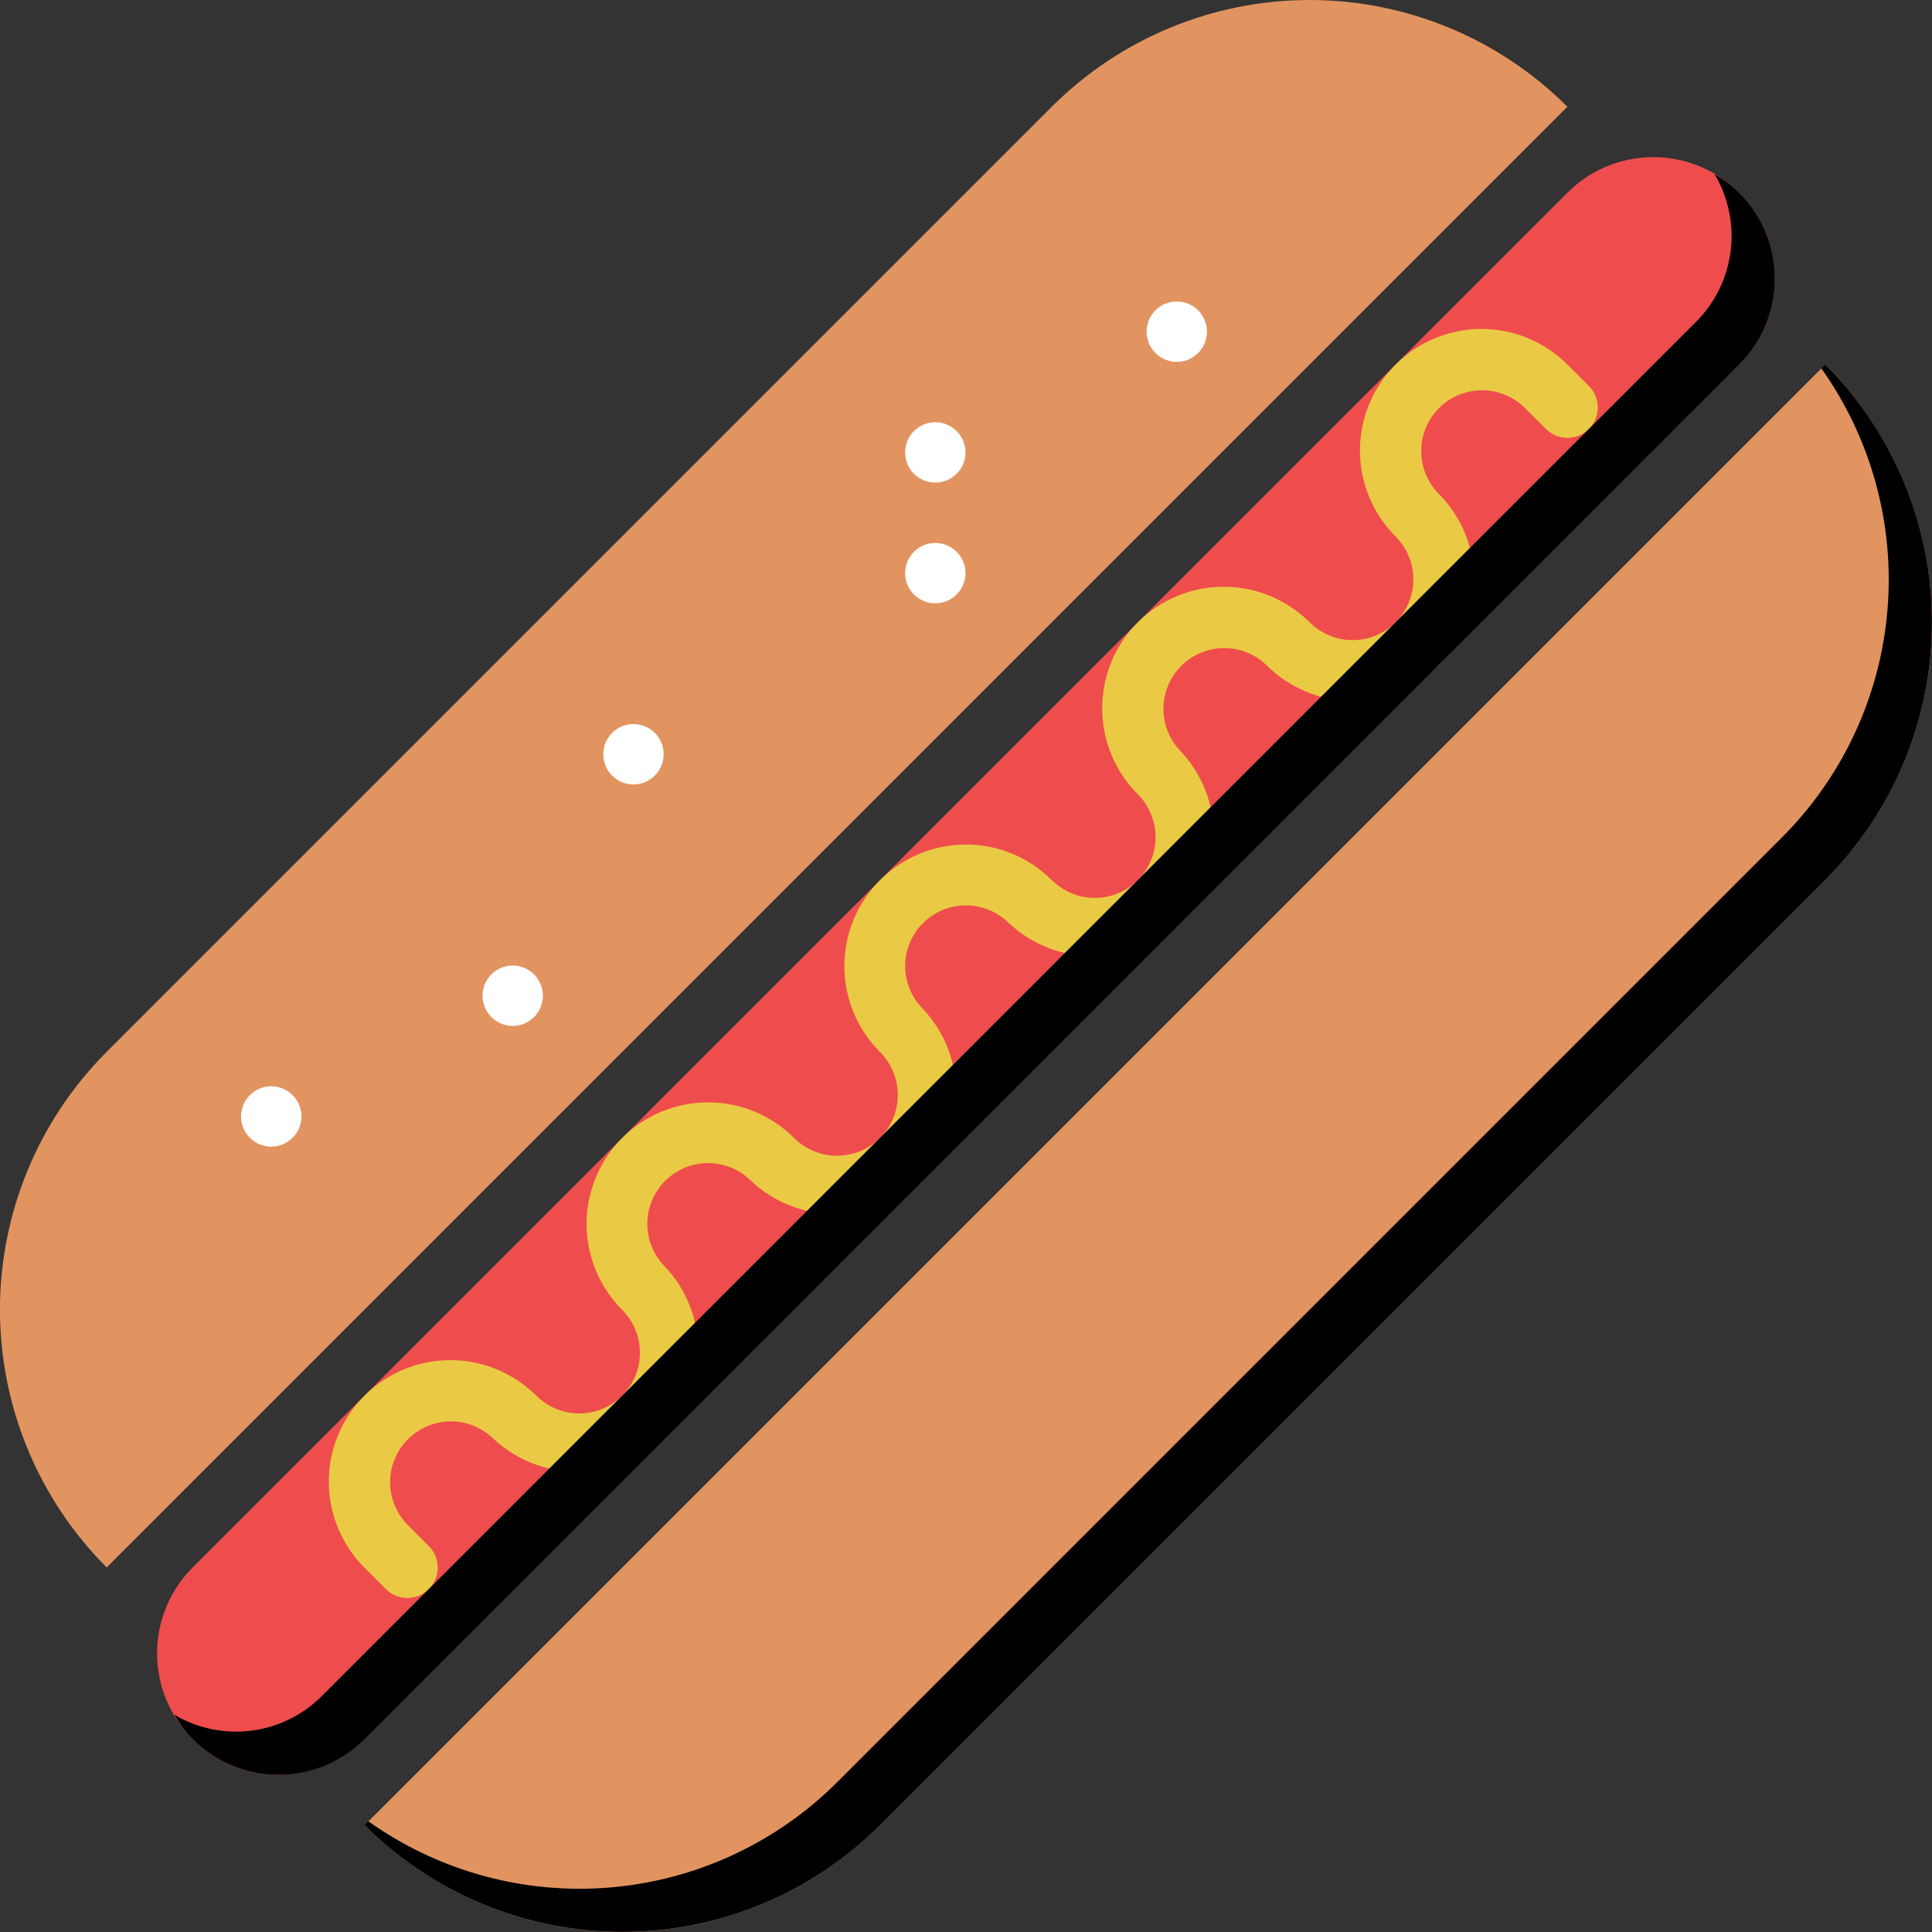 <svg width="215" height="215" viewBox="0 0 215 215" fill="none" xmlns="http://www.w3.org/2000/svg">
<rect x="0" y="0" width="215" height="215" fill="#333333" stroke="none"/>
<g clip-path="url(#clip0_1033_222)">
<path d="M40.565 203.121C48.175 210.725 58.493 214.997 69.251 214.997C80.009 214.997 90.327 210.725 97.937 203.121L203.116 97.943C210.72 90.333 214.992 80.015 214.992 69.257C214.992 58.498 210.72 48.18 203.116 40.57L40.565 203.121Z" fill="#E29460"/>
<path d="M198.326 93.166L93.161 198.331C86.379 205.102 77.419 209.252 67.87 210.048C58.32 210.844 48.797 208.233 40.988 202.678L40.565 203.114C48.175 210.719 58.493 214.99 69.251 214.99C80.009 214.99 90.327 210.719 97.937 203.114L203.116 97.936C210.72 90.326 214.992 80.008 214.992 69.25C214.992 58.492 210.72 48.174 203.116 40.563L202.679 40.987C208.232 48.798 210.842 58.322 210.045 67.873C209.248 77.423 205.097 86.383 198.326 93.166Z" fill="black"/>
<path d="M174.423 11.877C166.813 4.273 156.495 0.001 145.737 0.001C134.978 0.001 124.66 4.273 117.05 11.877L11.872 117.055C4.268 124.665 -0.004 134.983 -0.004 145.741C-0.004 156.5 4.268 166.818 11.872 174.428L174.423 11.877Z" fill="#E29460"/>
<path d="M174.423 21.451L21.445 174.429C20.188 175.683 19.19 177.173 18.509 178.813C17.829 180.454 17.479 182.212 17.479 183.988C17.479 185.764 17.829 187.523 18.509 189.163C19.19 190.804 20.188 192.294 21.445 193.548C22.699 194.806 24.189 195.803 25.83 196.484C27.47 197.164 29.229 197.515 31.005 197.515C32.781 197.515 34.54 197.164 36.18 196.484C37.82 195.803 39.31 194.806 40.565 193.548L193.542 40.571C194.8 39.316 195.797 37.826 196.478 36.186C197.159 34.545 197.509 32.787 197.509 31.011C197.509 29.235 197.159 27.476 196.478 25.836C195.797 24.195 194.8 22.705 193.542 21.451C192.288 20.194 190.798 19.196 189.158 18.515C187.517 17.835 185.759 17.484 183.983 17.484C182.207 17.484 180.448 17.835 178.807 18.515C177.167 19.196 175.677 20.194 174.423 21.451Z" fill="#EF4D4D"/>
<path d="M155.303 40.571C154.047 41.827 153.05 43.318 152.371 44.958C151.691 46.599 151.341 48.358 151.341 50.134C151.341 51.91 151.691 53.669 152.371 55.31C153.05 56.95 154.047 58.441 155.303 59.697C155.93 60.325 156.428 61.07 156.768 61.89C157.108 62.71 157.283 63.589 157.283 64.477C157.283 65.365 157.108 66.244 156.768 67.064C156.428 67.884 155.93 68.629 155.303 69.257C154.675 69.885 153.93 70.383 153.11 70.722C152.29 71.062 151.411 71.237 150.523 71.237C149.635 71.237 148.756 71.062 147.936 70.722C147.116 70.383 146.371 69.885 145.743 69.257C144.487 68.001 142.996 67.005 141.355 66.325C139.714 65.646 137.956 65.296 136.18 65.296C132.593 65.296 129.153 66.721 126.616 69.257C125.361 70.513 124.364 72.004 123.685 73.645C123.005 75.285 122.655 77.044 122.655 78.82C122.655 82.407 124.08 85.847 126.616 88.383C127.244 89.011 127.742 89.756 128.082 90.576C128.422 91.397 128.596 92.276 128.596 93.163C128.596 94.051 128.422 94.93 128.082 95.75C127.742 96.57 127.244 97.316 126.616 97.943C125.989 98.571 125.244 99.069 124.423 99.409C123.603 99.748 122.724 99.923 121.837 99.923C120.949 99.923 120.07 99.748 119.25 99.409C118.43 99.069 117.684 98.571 117.057 97.943L117.05 97.95C115.796 96.693 114.306 95.695 112.665 95.014C111.025 94.334 109.266 93.983 107.49 93.983C105.714 93.983 103.955 94.334 102.315 95.014C100.675 95.695 99.185 96.693 97.93 97.95C96.673 99.204 95.675 100.694 94.995 102.335C94.314 103.975 93.964 105.734 93.964 107.51C93.964 109.286 94.314 111.044 94.995 112.685C95.675 114.325 96.673 115.815 97.93 117.07C100.57 119.71 100.57 123.989 97.937 126.636C96.666 127.903 94.945 128.615 93.15 128.615C91.356 128.615 89.634 127.903 88.364 126.636C85.827 124.1 82.387 122.675 78.8 122.675C75.214 122.675 71.774 124.1 69.237 126.636C66.701 129.173 65.276 132.613 65.276 136.199C65.276 139.786 66.701 143.226 69.237 145.763C70.504 147.029 71.216 148.748 71.216 150.539C71.216 152.331 70.504 154.049 69.237 155.316C67.971 156.583 66.252 157.294 64.461 157.294C62.669 157.294 60.951 156.583 59.684 155.316L59.677 155.322C57.141 152.786 53.701 151.361 50.114 151.361C46.527 151.361 43.087 152.786 40.551 155.322C38.015 157.859 36.59 161.299 36.59 164.886C36.59 168.473 38.015 171.913 40.551 174.449L42.936 176.834C43.25 177.148 43.622 177.397 44.032 177.567C44.442 177.737 44.881 177.825 45.325 177.825C45.769 177.826 46.209 177.739 46.619 177.569C47.029 177.399 47.402 177.151 47.716 176.837C48.03 176.524 48.279 176.151 48.449 175.741C48.62 175.331 48.707 174.892 48.708 174.448C48.708 174.004 48.621 173.564 48.451 173.154C48.282 172.744 48.033 172.371 47.719 172.057L45.334 169.666C44.092 168.392 43.402 166.679 43.413 164.9C43.424 163.121 44.136 161.417 45.394 160.159C46.653 158.901 48.356 158.189 50.135 158.178C51.915 158.166 53.627 158.857 54.901 160.099V160.092C57.461 162.502 60.858 163.82 64.373 163.768C67.889 163.715 71.245 162.295 73.731 159.81C76.218 157.324 77.638 153.968 77.692 150.453C77.746 146.938 76.429 143.54 74.021 140.979C73.392 140.352 72.893 139.606 72.552 138.785C72.212 137.965 72.037 137.085 72.037 136.196C72.037 135.308 72.212 134.428 72.552 133.607C72.893 132.786 73.392 132.041 74.021 131.413C74.648 130.784 75.394 130.285 76.215 129.945C77.035 129.604 77.915 129.429 78.804 129.429C79.692 129.429 80.572 129.604 81.393 129.945C82.214 130.285 82.959 130.784 83.587 131.413C86.148 133.828 89.549 135.149 93.068 135.098C96.588 135.046 99.948 133.625 102.437 131.136C104.926 128.647 106.347 125.287 106.398 121.767C106.45 118.248 105.128 114.847 102.714 112.286C102.084 111.66 101.585 110.916 101.244 110.096C100.903 109.277 100.728 108.398 100.728 107.51C100.728 106.622 100.903 105.743 101.244 104.923C101.585 104.104 102.084 103.359 102.714 102.733C103.34 102.104 104.084 101.605 104.904 101.264C105.723 100.923 106.602 100.748 107.49 100.748C108.378 100.748 109.257 100.923 110.076 101.264C110.896 101.605 111.641 102.104 112.267 102.733L112.28 102.727C114.841 105.135 118.239 106.452 121.754 106.398C125.269 106.344 128.625 104.924 131.11 102.437C133.596 99.951 135.015 96.595 135.068 93.079C135.121 89.564 133.803 86.167 131.393 83.607C130.151 82.333 129.46 80.621 129.472 78.841C129.483 77.062 130.195 75.359 131.453 74.1C132.711 72.842 134.415 72.13 136.194 72.119C137.973 72.108 139.686 72.798 140.96 74.04C142.215 75.296 143.705 76.292 145.346 76.971C146.986 77.65 148.744 78 150.519 78C152.295 78 154.053 77.65 155.693 76.971C157.333 76.292 158.824 75.296 160.079 74.04C161.335 72.785 162.331 71.294 163.01 69.654C163.689 68.014 164.039 66.256 164.039 64.481C164.039 62.705 163.689 60.947 163.01 59.307C162.331 57.666 161.335 56.176 160.079 54.921C158.837 53.647 158.147 51.934 158.158 50.155C158.169 48.376 158.881 46.672 160.139 45.414C161.397 44.156 163.101 43.444 164.88 43.433C166.66 43.421 168.372 44.112 169.646 45.354L172.037 47.739C172.352 48.053 172.724 48.301 173.135 48.471C173.545 48.641 173.984 48.728 174.428 48.727C174.872 48.727 175.311 48.639 175.721 48.469C176.131 48.299 176.504 48.05 176.817 47.736C177.131 47.422 177.38 47.049 177.549 46.639C177.719 46.228 177.806 45.789 177.806 45.345C177.805 44.901 177.718 44.462 177.547 44.052C177.377 43.642 177.128 43.269 176.814 42.956L174.429 40.571C173.174 39.314 171.683 38.317 170.042 37.637C168.401 36.957 166.642 36.606 164.866 36.606C163.09 36.606 161.331 36.957 159.69 37.637C158.049 38.317 156.558 39.314 155.303 40.571Z" fill="#EACA44"/>
<path d="M188.759 35.794L35.788 188.765C33.671 190.878 30.912 192.227 27.944 192.599C24.976 192.972 21.969 192.346 19.396 190.821C19.96 191.802 20.619 192.722 21.452 193.549C22.706 194.806 24.196 195.803 25.837 196.484C27.477 197.165 29.235 197.515 31.012 197.515C32.788 197.515 34.546 197.165 36.187 196.484C37.827 195.803 39.317 194.806 40.571 193.549L193.542 40.571C194.8 39.317 195.797 37.827 196.478 36.186C197.159 34.546 197.509 32.787 197.509 31.011C197.509 29.235 197.159 27.477 196.478 25.836C195.797 24.196 194.8 22.706 193.542 21.451C192.729 20.648 191.811 19.956 190.815 19.395C192.34 21.97 192.966 24.978 192.594 27.947C192.222 30.916 190.873 33.676 188.759 35.794Z" fill="black"/>
<path d="M100.726 50.345C100.726 51.236 101.079 52.091 101.709 52.721C102.339 53.35 103.194 53.704 104.085 53.704C104.976 53.704 105.83 53.35 106.46 52.721C107.09 52.091 107.444 51.236 107.444 50.345C107.444 49.455 107.09 48.6 106.46 47.97C105.83 47.34 104.976 46.986 104.085 46.986C103.194 46.986 102.339 47.34 101.709 47.97C101.079 48.6 100.726 49.455 100.726 50.345Z" fill="white"/>
<path d="M127.598 36.909C127.598 37.8 127.952 38.654 128.581 39.284C129.211 39.914 130.066 40.268 130.957 40.268C131.848 40.268 132.702 39.914 133.332 39.284C133.962 38.654 134.316 37.8 134.316 36.909C134.316 36.018 133.962 35.164 133.332 34.534C132.702 33.904 131.848 33.55 130.957 33.55C130.066 33.55 129.211 33.904 128.581 34.534C127.952 35.164 127.598 36.018 127.598 36.909Z" fill="white"/>
<path d="M100.726 63.782C100.726 64.673 101.079 65.527 101.709 66.157C102.339 66.787 103.194 67.141 104.085 67.141C104.976 67.141 105.83 66.787 106.46 66.157C107.09 65.527 107.444 64.673 107.444 63.782C107.444 62.891 107.09 62.037 106.46 61.407C105.83 60.777 104.976 60.423 104.085 60.423C103.194 60.423 102.339 60.777 101.709 61.407C101.079 62.037 100.726 62.891 100.726 63.782Z" fill="white"/>
<path d="M67.135 83.936C67.135 84.827 67.489 85.681 68.119 86.311C68.749 86.941 69.603 87.295 70.494 87.295C71.385 87.295 72.239 86.941 72.869 86.311C73.499 85.681 73.853 84.827 73.853 83.936C73.853 83.045 73.499 82.191 72.869 81.561C72.239 80.931 71.385 80.577 70.494 80.577C69.603 80.577 68.749 80.931 68.119 81.561C67.489 82.191 67.135 83.045 67.135 83.936Z" fill="white"/>
<path d="M53.699 110.808C53.699 111.699 54.053 112.554 54.683 113.183C55.312 113.813 56.167 114.167 57.058 114.167C57.949 114.167 58.803 113.813 59.433 113.183C60.063 112.554 60.417 111.699 60.417 110.808C60.417 109.917 60.063 109.063 59.433 108.433C58.803 107.803 57.949 107.449 57.058 107.449C56.167 107.449 55.312 107.803 54.683 108.433C54.053 109.063 53.699 109.917 53.699 110.808Z" fill="white"/>
<path d="M26.826 124.244C26.826 124.685 26.913 125.122 27.082 125.529C27.251 125.937 27.498 126.307 27.81 126.619C28.122 126.931 28.492 127.178 28.9 127.347C29.307 127.516 29.744 127.603 30.185 127.603C30.626 127.603 31.063 127.516 31.471 127.347C31.878 127.178 32.248 126.931 32.56 126.619C32.872 126.307 33.12 125.937 33.289 125.529C33.457 125.122 33.544 124.685 33.544 124.244C33.544 123.803 33.457 123.366 33.289 122.958C33.12 122.551 32.872 122.181 32.56 121.869C32.248 121.557 31.878 121.309 31.471 121.14C31.063 120.972 30.626 120.885 30.185 120.885C29.744 120.885 29.307 120.972 28.9 121.14C28.492 121.309 28.122 121.557 27.81 121.869C27.498 122.181 27.251 122.551 27.082 122.958C26.913 123.366 26.826 123.803 26.826 124.244Z" fill="white"/>
</g>
<defs>
<clipPath id="clip0_1033_222">
<rect width="215" height="215" fill="white"/>
</clipPath>
</defs>
</svg>
